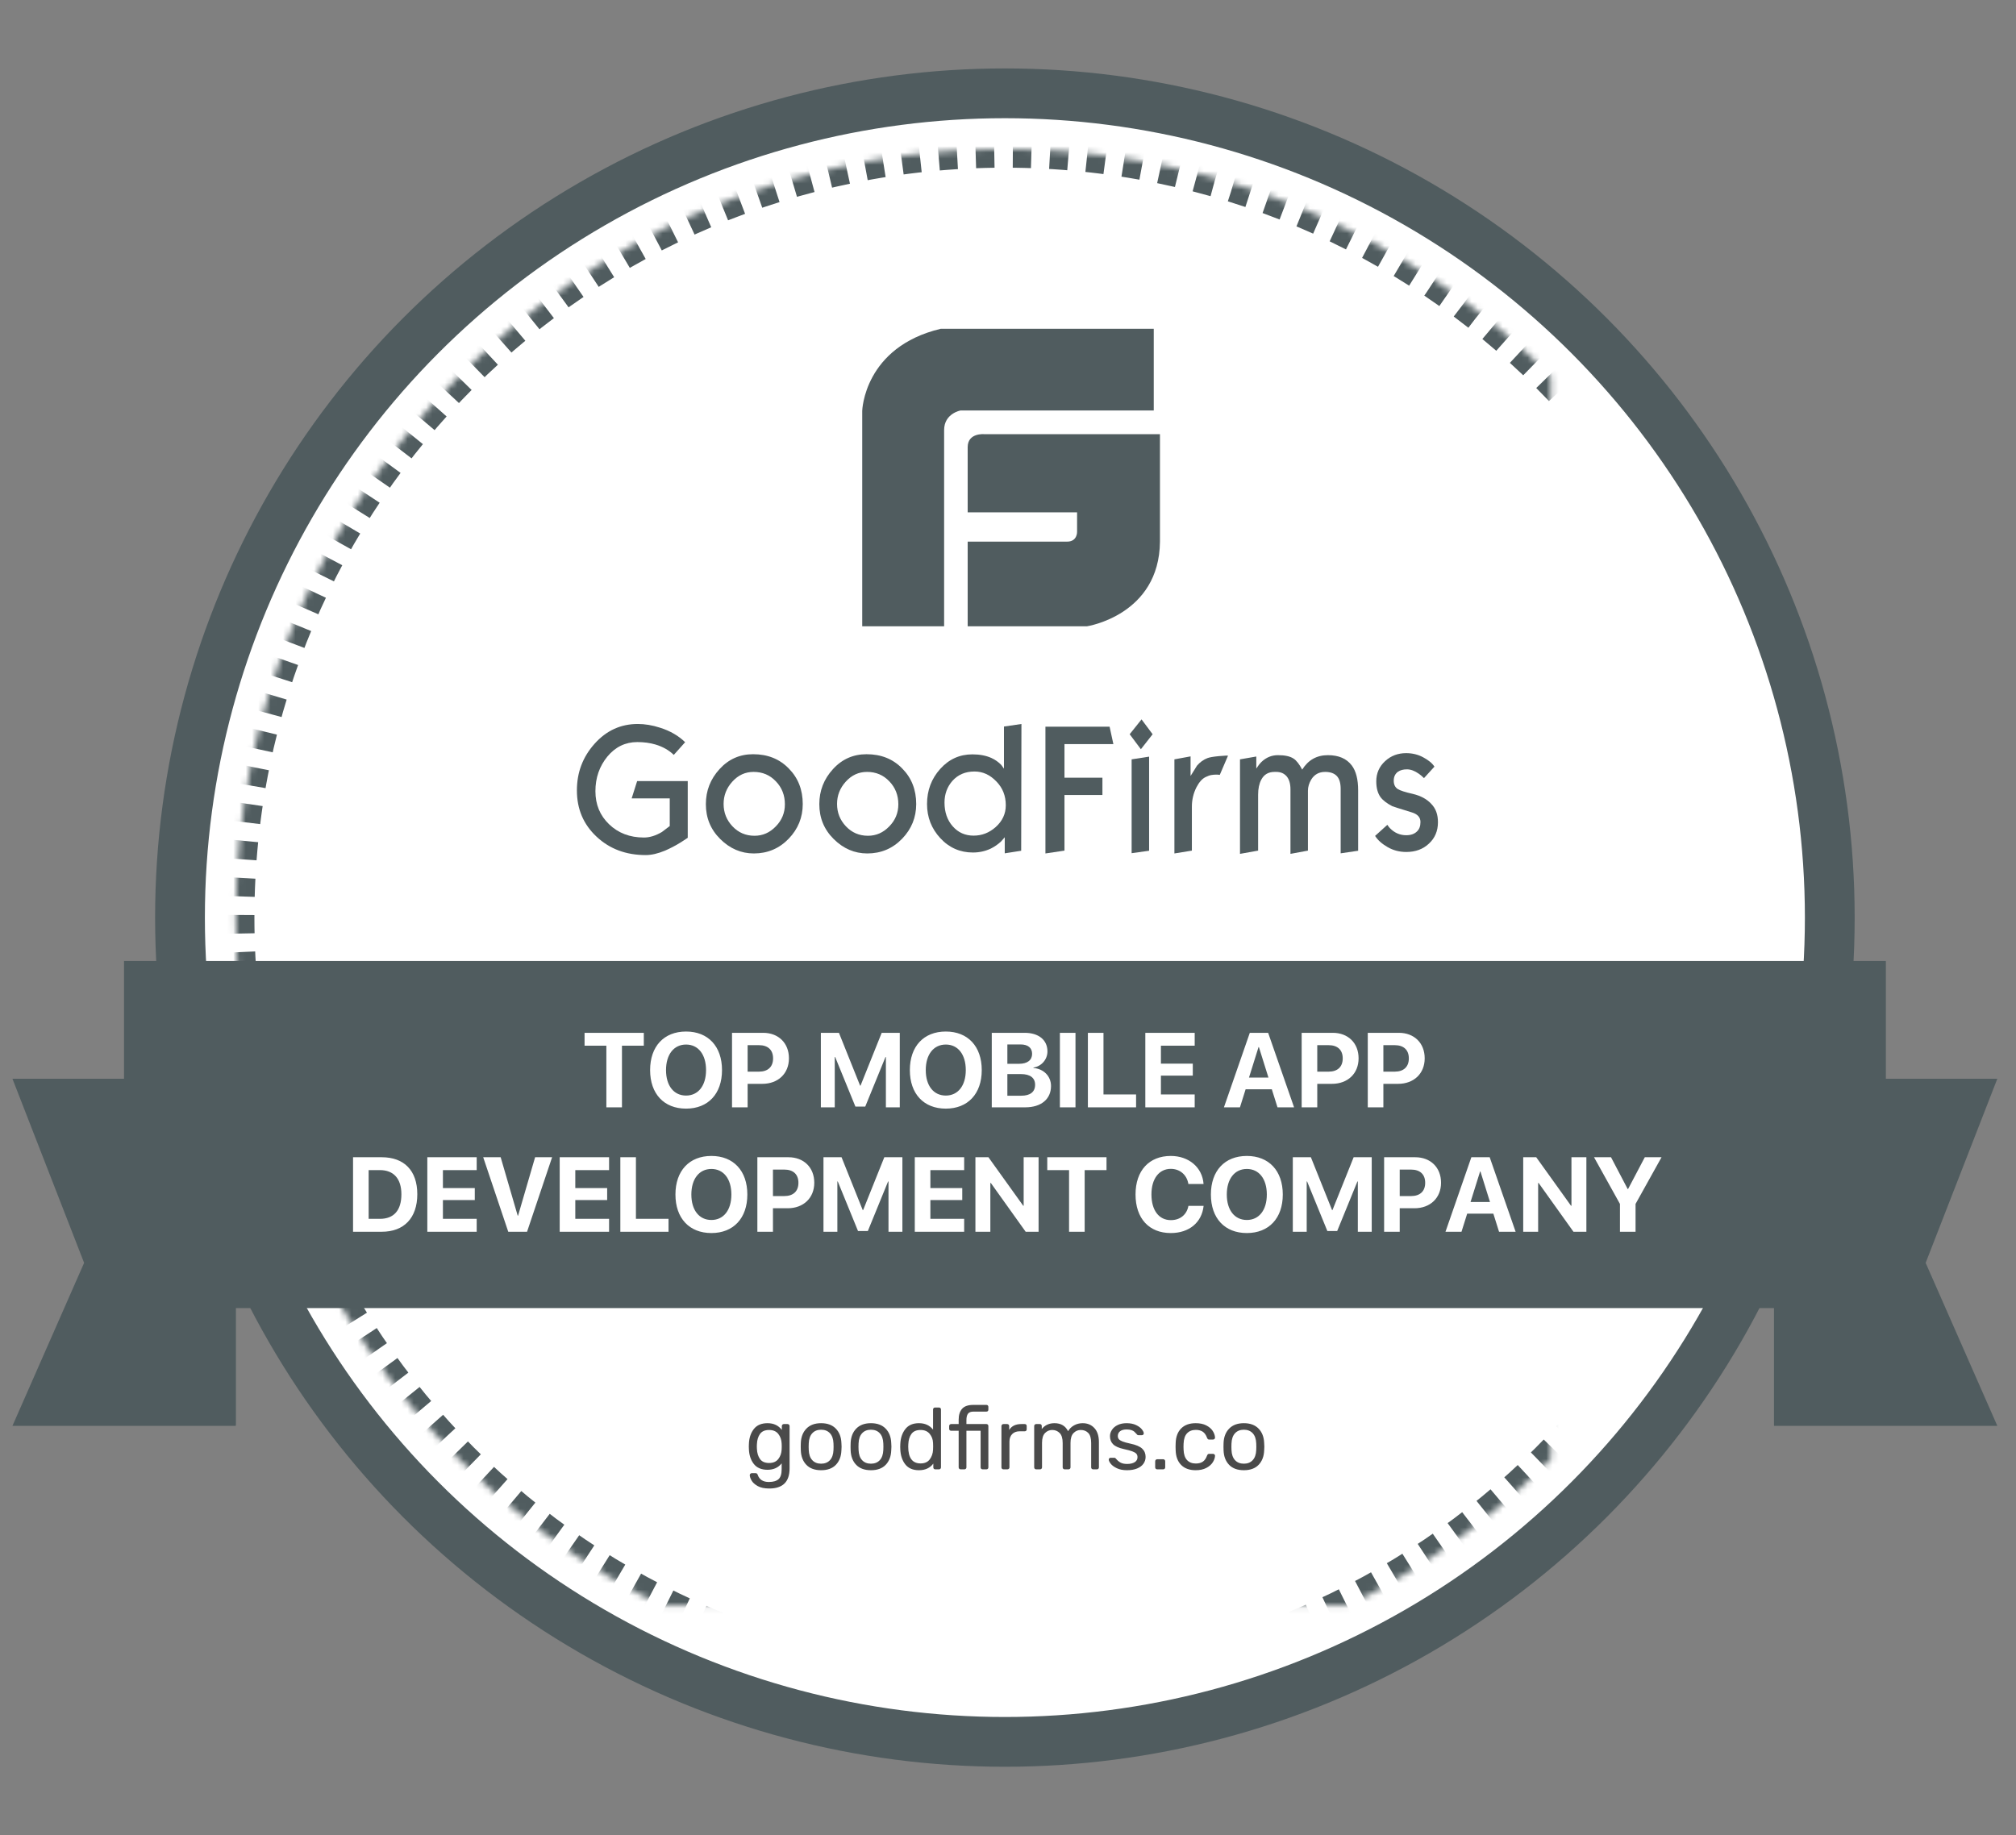 <?xml version="1.0" encoding="UTF-8"?>
<svg width="324px" height="295px" viewBox="0 0 324 295" version="1.1" xmlns="http://www.w3.org/2000/svg" xmlns:xlink="http://www.w3.org/1999/xlink">
    <rect x="0" y="0" width="324" height="295" fill="#808080" stroke="none"/>
    <!-- Generator: Sketch 50.2 (55047) - http://www.bohemiancoding.com/sketch -->
    <title>#1-LA-Normal Badge</title>
    <desc>Created with Sketch.</desc>
    <defs>
        <path d="M159.5,260.047 C227.769,260.047 283.113,204.733 283.113,136.5 C283.113,68.267 227.769,12.953 159.5,12.953 C91.231,12.953 35.888,68.267 35.888,136.5 C35.888,204.733 91.231,260.047 159.5,260.047 Z" id="path-1"></path>
        <mask id="mask-2" maskContentUnits="userSpaceOnUse" maskUnits="objectBoundingBox" x="0" y="0" width="247.225" height="247.095" fill="white">
            <use xlink:href="#path-1"></use>
        </mask>
    </defs>
    <g id="#1-LA-Normal-Badge" stroke="none" stroke-width="1" fill="none" fill-rule="evenodd">
        <g id="NormalBadge" transform="translate(2, 11)">
            <g>
                <ellipse id="Oval" stroke="#505c5f" stroke-width="8" fill="#FFFFFF" cx="159.5" cy="136.5" rx="132.572" ry="132.5"></ellipse>
                <use id="Oval" stroke="#505c5f" mask="url(#mask-2)" stroke-width="6" fill="#FFFFFF" stroke-dasharray="3" xlink:href="#path-1"></use>
                <g id="goodfirms-logo" transform="translate(90.716, 104.617)" fill="#505c5f" fill-rule="nonzero">
                    <g id="Group">
                        <path d="M17.814,19.055 C17.332,19.38 16.976,19.619 16.724,19.771 C15.823,20.335 14.964,20.769 14.167,21.117 C13.015,21.594 11.988,21.833 11.066,21.833 C7.901,21.833 5.281,20.856 3.165,18.881 C1.048,16.906 2.84217094e-14,14.432 2.84217094e-14,11.437 C2.84217094e-14,8.551 0.943,6.055 2.85,3.928 C4.757,1.801 7.063,0.76 9.787,0.76 C10.919,0.76 12.134,0.955 13.392,1.367 C15.027,1.888 16.347,2.669 17.395,3.689 L15.571,5.73 C14.796,4.97 13.79,4.406 12.616,4.058 C11.736,3.798 10.772,3.668 9.703,3.668 C7.796,3.668 6.182,4.449 4.904,5.99 C3.626,7.553 2.976,9.397 2.976,11.568 C2.976,13.716 3.709,15.474 5.177,16.885 C6.644,18.295 8.509,19.012 10.772,19.012 C11.715,19.012 12.679,18.708 13.664,18.122 C14.482,17.492 14.901,17.189 14.922,17.167 L14.922,12.718 L8.802,12.718 L9.682,9.94 L17.814,9.94 L17.814,19.055 Z" id="Shape"></path>
                        <path d="M36.298,13.629 C36.298,15.778 35.544,17.644 34.035,19.207 C32.526,20.769 30.661,21.572 28.439,21.572 C26.386,21.572 24.583,20.791 23.032,19.25 C21.481,17.709 20.727,15.843 20.727,13.651 C20.727,11.481 21.461,9.614 22.928,8.008 C24.395,6.402 26.197,5.621 28.314,5.621 C30.661,5.621 32.568,6.381 34.056,7.921 C35.544,9.419 36.298,11.329 36.298,13.629 Z M33.427,13.673 C33.427,12.219 32.945,10.982 31.981,9.983 C31.017,8.963 29.823,8.464 28.397,8.464 C27.056,8.464 25.924,8.985 24.981,10.027 C24.038,11.068 23.577,12.262 23.577,13.608 C23.577,15.018 24.059,16.212 25.002,17.21 C25.945,18.209 27.119,18.729 28.544,18.729 C29.865,18.729 30.996,18.23 31.96,17.232 C32.945,16.234 33.427,15.04 33.427,13.673 Z" id="Shape"></path>
                        <path d="M54.532,13.629 C54.532,15.778 53.777,17.644 52.268,19.207 C50.759,20.769 48.894,21.572 46.672,21.572 C44.619,21.572 42.816,20.791 41.265,19.25 C39.715,17.709 38.96,15.843 38.96,13.651 C38.96,11.481 39.694,9.614 41.161,8.008 C42.628,6.402 44.43,5.621 46.547,5.621 C48.894,5.621 50.801,6.381 52.289,7.921 C53.777,9.419 54.532,11.329 54.532,13.629 Z M51.66,13.673 C51.66,12.219 51.178,10.982 50.214,9.983 C49.25,8.963 48.056,8.464 46.631,8.464 C45.289,8.464 44.158,8.985 43.214,10.027 C42.271,11.068 41.81,12.262 41.81,13.608 C41.81,15.018 42.292,16.212 43.235,17.21 C44.179,18.209 45.352,18.729 46.777,18.729 C48.098,18.729 49.229,18.23 50.193,17.232 C51.178,16.234 51.66,15.04 51.66,13.673 Z" id="Shape"></path>
                        <path d="M71.402,21.138 L68.762,21.551 L68.762,18.968 C68.573,19.185 68.384,19.402 68.196,19.619 C67.693,20.097 67.127,20.487 66.519,20.791 C65.639,21.204 64.675,21.421 63.648,21.421 C61.594,21.421 59.834,20.661 58.409,19.12 C56.984,17.579 56.271,15.756 56.271,13.629 C56.271,11.437 56.984,9.549 58.388,7.987 C59.792,6.424 61.51,5.643 63.564,5.643 C64.738,5.643 65.765,5.838 66.624,6.229 C67.232,6.511 67.756,6.88 68.196,7.336 C68.343,7.531 68.489,7.748 68.636,7.943 L68.636,1.172 L71.444,0.76 L71.402,21.138 Z M68.929,13.825 C68.929,12.305 68.426,11.025 67.399,9.983 C66.373,8.92 65.22,8.399 63.9,8.399 C62.433,8.399 61.259,8.898 60.358,9.896 C59.519,10.851 59.079,12.023 59.079,13.391 C59.079,14.931 59.519,16.212 60.4,17.21 C61.28,18.209 62.391,18.708 63.753,18.708 C65.094,18.708 66.268,18.252 67.316,17.319 C68.384,16.364 68.929,15.192 68.929,13.825 Z" id="Shape"></path>
                        <polygon id="Shape" points="86.219 3.993 78.36 3.993 78.36 9.397 84.459 9.397 84.459 12.175 78.36 12.175 78.36 21.117 75.3 21.572 75.3 1.194 85.612 1.194"></polygon>
                        <path d="M92.528,2.409 L90.641,4.818 L88.839,2.409 L90.746,0.022 L92.528,2.409 Z M91.962,21.138 L89.153,21.529 L89.153,6.446 L91.962,6.012 L91.962,21.138 Z" id="Shape"></path>
                        <path d="M104.641,5.86 L103.321,8.942 C103.174,8.92 102.985,8.898 102.797,8.898 C102.524,8.898 102.252,8.92 101.979,8.963 C101.707,9.007 101.414,9.115 101.099,9.267 C100.512,9.527 100.009,10.092 99.569,10.938 C99.087,11.893 98.836,12.935 98.836,14.042 L98.836,21.117 L96.028,21.572 L96.028,6.446 L98.626,5.968 L98.626,9.115 C98.962,8.573 99.318,8.03 99.653,7.466 C100.135,6.901 100.701,6.489 101.33,6.25 C101.665,6.12 102.273,6.012 103.195,5.925 C104.075,5.86 104.578,5.816 104.641,5.86 Z" id="Shape"></path>
                        <path d="M125.557,21.138 L122.748,21.551 L122.748,11.199 C122.748,10.244 122.539,9.549 122.12,9.115 C121.701,8.681 121.072,8.464 120.254,8.464 C119.269,8.464 118.515,8.876 118.012,9.701 C117.677,10.265 117.488,10.873 117.488,11.481 L117.488,21.117 L114.68,21.638 L114.68,11.264 C114.68,10.352 114.47,9.658 114.072,9.18 C113.653,8.703 113.108,8.464 112.395,8.464 C112.27,8.464 112.186,8.464 112.123,8.464 C111.138,8.464 110.425,8.876 109.985,9.723 C109.65,10.352 109.482,11.155 109.482,12.132 L109.482,21.117 L106.569,21.638 L106.569,6.446 L109.189,5.99 L109.189,7.921 C109.482,7.466 109.776,7.097 110.048,6.836 C110.803,6.12 111.683,5.773 112.668,5.773 C113.779,5.773 114.596,5.947 115.162,6.315 C115.644,6.619 116.105,7.227 116.566,8.095 C117.53,6.554 118.892,5.773 120.695,5.773 C122.413,5.773 123.691,6.315 124.53,7.422 C125.221,8.334 125.557,9.679 125.557,11.437 L125.557,21.138 Z" id="Shape"></path>
                        <path d="M138.383,16.559 C138.383,17.948 137.901,19.098 136.937,19.988 C135.973,20.9 134.757,21.334 133.29,21.334 C132.179,21.334 131.194,21.073 130.293,20.552 C129.392,20.032 128.721,19.446 128.281,18.751 L130.251,16.971 C130.398,17.189 130.524,17.362 130.649,17.492 C131.383,18.252 132.263,18.643 133.29,18.643 C134.003,18.643 134.568,18.447 134.967,18.078 C135.386,17.709 135.574,17.189 135.574,16.516 C135.574,15.756 135.092,15.235 134.128,14.953 C132.221,14.367 131.194,14.042 131.048,13.977 C130.167,13.521 129.539,13.043 129.14,12.501 C128.7,11.871 128.47,11.047 128.47,9.983 C128.47,8.681 128.952,7.596 129.895,6.728 C130.838,5.86 131.97,5.447 133.269,5.447 C134.254,5.447 135.176,5.664 136.015,6.12 C136.853,6.576 137.461,7.053 137.817,7.618 L136.14,9.462 C135.826,9.159 135.553,8.92 135.323,8.768 C134.652,8.29 134.003,8.052 133.395,8.052 C132.808,8.052 132.326,8.182 131.949,8.442 C131.509,8.768 131.278,9.245 131.278,9.875 C131.278,10.482 131.488,10.938 131.928,11.22 C132.305,11.459 133.101,11.719 134.359,12.002 C135.616,12.305 136.58,12.826 137.272,13.564 C138.047,14.345 138.383,15.322 138.383,16.559 Z" id="Shape"></path>
                    </g>
                </g>
                <path d="M183.425,41.847 L149.206,41.847 C136.836,44.789 136.572,55.037 136.572,55.037 L136.572,89.672 L149.734,89.672 L149.734,58.139 C149.734,55.459 152.365,54.985 152.365,54.985 L183.425,54.985 L183.425,41.847 Z M156.184,58.793 C156.184,58.793 153.519,58.53 153.519,60.887 L153.519,71.353 L171.102,71.353 L171.102,74.494 C171.102,74.494 171.155,76.064 169.504,76.064 L153.519,76.064 L153.519,89.672 L172.7,89.672 C172.7,89.672 184.317,87.893 184.422,76.064 L184.422,58.793 L156.184,58.793 Z" id="Fill-1" fill="#505c5f"></path>
                <polygon id="Rectangle-Copy" fill="#505c5f" points="0 162.405 35.888 162.405 35.888 218.201 0 218.201 11.519 192.001"></polygon>
                <polygon id="Rectangle-Copy-3" fill="#505c5f" transform="translate(301.056, 190.303) scale(-1, 1) translate(-301.056, -190.303) " points="283.113 162.405 319 162.405 319 218.201 283.113 218.201 294.632 192.001"></polygon>
                <polygon id="Rectangle-Copy-2" fill="#505c5f" points="17.944 143.474 35.888 162.313 35.888 218.109 17.944 199.27"></polygon>
                <polygon id="Rectangle-Copy-4" fill="#505c5f" transform="translate(292.084, 180.792) scale(-1, 1) translate(-292.084, -180.792) " points="283.113 143.474 301.056 162.313 301.056 218.109 283.113 199.27"></polygon>
                <rect id="Rectangle" fill="#505c5f" x="17.944" y="143.474" width="283.113" height="55.796"></rect>
                <path d="M119.773,227.88 C119.307,227.618 118.978,227.32 118.786,226.984 C118.595,226.648 118.499,226.358 118.499,226.116 C118.499,226.032 118.532,225.959 118.597,225.899 C118.663,225.838 118.737,225.808 118.821,225.808 L119.437,225.808 C119.521,225.808 119.591,225.829 119.647,225.871 C119.703,225.913 119.75,225.99 119.787,226.102 C120.049,226.848 120.641,227.222 121.565,227.222 C122.265,227.222 122.783,227.072 123.119,226.774 C123.455,226.475 123.623,225.948 123.623,225.192 L123.623,224.226 C123.082,224.916 122.326,225.262 121.355,225.262 C120.366,225.262 119.626,224.944 119.136,224.31 C118.646,223.675 118.387,222.872 118.359,221.902 L118.345,221.51 L118.359,221.132 C118.387,220.17 118.646,219.37 119.136,218.731 C119.626,218.091 120.366,217.772 121.355,217.772 C122.335,217.772 123.101,218.131 123.651,218.85 L123.651,218.248 C123.651,218.154 123.682,218.075 123.742,218.01 C123.803,217.944 123.88,217.912 123.973,217.912 L124.575,217.912 C124.669,217.912 124.746,217.944 124.806,218.01 C124.867,218.075 124.897,218.154 124.897,218.248 L124.897,225.038 C124.897,227.194 123.81,228.272 121.635,228.272 C120.861,228.272 120.24,228.141 119.773,227.88 Z M123.084,223.533 C123.416,223.108 123.595,222.597 123.623,222 C123.633,221.916 123.637,221.752 123.637,221.51 C123.637,221.276 123.633,221.118 123.623,221.034 C123.595,220.436 123.416,219.925 123.084,219.501 C122.753,219.076 122.261,218.864 121.607,218.864 C120.935,218.864 120.448,219.076 120.144,219.501 C119.841,219.925 119.675,220.474 119.647,221.146 L119.633,221.51 L119.647,221.888 C119.675,222.56 119.841,223.108 120.144,223.533 C120.448,223.957 120.935,224.17 121.607,224.17 C122.261,224.17 122.753,223.957 123.084,223.533 Z M127.592,224.464 C127.037,223.885 126.741,223.115 126.703,222.154 L126.689,221.552 L126.703,220.95 C126.741,219.988 127.042,219.218 127.606,218.64 C128.171,218.061 128.957,217.772 129.965,217.772 C130.973,217.772 131.76,218.061 132.324,218.64 C132.889,219.218 133.19,219.988 133.227,220.95 C133.246,221.155 133.255,221.356 133.255,221.552 C133.255,221.748 133.246,221.948 133.227,222.154 C133.19,223.115 132.894,223.885 132.338,224.464 C131.783,225.042 130.992,225.332 129.965,225.332 C128.939,225.332 128.148,225.042 127.592,224.464 Z M131.386,223.715 C131.736,223.337 131.925,222.793 131.953,222.084 C131.963,221.99 131.967,221.813 131.967,221.552 C131.967,221.29 131.963,221.113 131.953,221.02 C131.925,220.31 131.736,219.767 131.386,219.389 C131.036,219.011 130.563,218.822 129.965,218.822 C129.368,218.822 128.894,219.011 128.544,219.389 C128.194,219.767 128.005,220.31 127.977,221.02 L127.963,221.552 L127.977,222.084 C128.005,222.793 128.194,223.337 128.544,223.715 C128.894,224.093 129.368,224.282 129.965,224.282 C130.563,224.282 131.036,224.093 131.386,223.715 Z M135.6,224.464 C135.045,223.885 134.749,223.115 134.711,222.154 L134.697,221.552 L134.711,220.95 C134.749,219.988 135.05,219.218 135.614,218.64 C136.179,218.061 136.965,217.772 137.973,217.772 C138.981,217.772 139.768,218.061 140.332,218.64 C140.897,219.218 141.198,219.988 141.235,220.95 C141.254,221.155 141.263,221.356 141.263,221.552 C141.263,221.748 141.254,221.948 141.235,222.154 C141.198,223.115 140.902,223.885 140.346,224.464 C139.791,225.042 139,225.332 137.973,225.332 C136.947,225.332 136.156,225.042 135.6,224.464 Z M139.394,223.715 C139.744,223.337 139.933,222.793 139.961,222.084 C139.971,221.99 139.975,221.813 139.975,221.552 C139.975,221.29 139.971,221.113 139.961,221.02 C139.933,220.31 139.744,219.767 139.394,219.389 C139.044,219.011 138.571,218.822 137.973,218.822 C137.376,218.822 136.902,219.011 136.552,219.389 C136.202,219.767 136.013,220.31 135.985,221.02 L135.971,221.552 L135.985,222.084 C136.013,222.793 136.202,223.337 136.552,223.715 C136.902,224.093 137.376,224.282 137.973,224.282 C138.571,224.282 139.044,224.093 139.394,223.715 Z M143.482,224.38 C142.992,223.745 142.729,222.942 142.691,221.972 L142.677,221.552 L142.691,221.132 C142.729,220.17 142.995,219.37 143.489,218.731 C143.984,218.091 144.717,217.772 145.687,217.772 C146.658,217.772 147.414,218.117 147.955,218.808 L147.955,215.574 C147.955,215.48 147.986,215.403 148.046,215.343 C148.107,215.282 148.184,215.252 148.277,215.252 L148.907,215.252 C149.001,215.252 149.078,215.282 149.138,215.343 C149.199,215.403 149.229,215.48 149.229,215.574 L149.229,224.87 C149.229,224.963 149.199,225.04 149.138,225.101 C149.078,225.161 149.001,225.192 148.907,225.192 L148.305,225.192 C148.212,225.192 148.137,225.161 148.081,225.101 C148.025,225.04 147.997,224.963 147.997,224.87 L147.997,224.268 C147.465,224.977 146.695,225.332 145.687,225.332 C144.707,225.332 143.972,225.014 143.482,224.38 Z M147.423,223.589 C147.75,223.155 147.927,222.639 147.955,222.042 C147.965,221.939 147.969,221.762 147.969,221.51 C147.969,221.248 147.965,221.066 147.955,220.964 C147.937,220.394 147.757,219.902 147.416,219.487 C147.076,219.071 146.588,218.864 145.953,218.864 C145.281,218.864 144.791,219.074 144.483,219.494 C144.175,219.914 144.007,220.464 143.979,221.146 L143.965,221.552 C143.965,223.344 144.628,224.24 145.953,224.24 C146.607,224.24 147.097,224.023 147.423,223.589 Z M152.162,225.101 C152.102,225.04 152.071,224.963 152.071,224.87 L152.071,218.99 L150.867,218.99 C150.774,218.99 150.697,218.962 150.636,218.906 C150.576,218.85 150.545,218.775 150.545,218.682 L150.545,218.234 C150.545,218.14 150.576,218.063 150.636,218.003 C150.697,217.942 150.774,217.912 150.867,217.912 L152.071,217.912 L152.071,217.212 C152.071,216.456 152.256,215.87 152.624,215.455 C152.993,215.039 153.597,214.832 154.437,214.832 L156.537,214.832 C156.631,214.832 156.705,214.862 156.761,214.923 C156.817,214.983 156.845,215.06 156.845,215.154 L156.845,215.602 C156.845,215.695 156.817,215.77 156.761,215.826 C156.705,215.882 156.631,215.91 156.537,215.91 L154.465,215.91 C154.036,215.91 153.737,216.022 153.569,216.246 C153.401,216.47 153.317,216.815 153.317,217.282 L153.317,217.912 L156.537,217.912 C156.631,217.912 156.705,217.942 156.761,218.003 C156.817,218.063 156.845,218.14 156.845,218.234 L156.845,224.87 C156.845,224.963 156.817,225.04 156.761,225.101 C156.705,225.161 156.631,225.192 156.537,225.192 L155.921,225.192 C155.828,225.192 155.751,225.161 155.69,225.101 C155.63,225.04 155.599,224.963 155.599,224.87 L155.599,218.99 L153.317,218.99 L153.317,224.87 C153.317,224.963 153.287,225.04 153.226,225.101 C153.166,225.161 153.089,225.192 152.995,225.192 L152.393,225.192 C152.3,225.192 152.223,225.161 152.162,225.101 Z M159.036,225.101 C158.976,225.04 158.945,224.963 158.945,224.87 L158.945,218.248 C158.945,218.154 158.976,218.075 159.036,218.01 C159.097,217.944 159.174,217.912 159.267,217.912 L159.855,217.912 C159.958,217.912 160.04,217.942 160.1,218.003 C160.161,218.063 160.191,218.145 160.191,218.248 L160.191,218.864 C160.574,218.229 161.223,217.912 162.137,217.912 L162.683,217.912 C162.786,217.912 162.865,217.94 162.921,217.996 C162.977,218.052 163.005,218.131 163.005,218.234 L163.005,218.752 C163.005,218.845 162.977,218.922 162.921,218.983 C162.865,219.043 162.786,219.074 162.683,219.074 L161.885,219.074 C161.372,219.074 160.968,219.223 160.674,219.522 C160.38,219.82 160.233,220.226 160.233,220.74 L160.233,224.87 C160.233,224.963 160.201,225.04 160.135,225.101 C160.07,225.161 159.991,225.192 159.897,225.192 L159.267,225.192 C159.174,225.192 159.097,225.161 159.036,225.101 Z M164.3,225.101 C164.24,225.04 164.209,224.963 164.209,224.87 L164.209,218.234 C164.209,218.14 164.24,218.063 164.3,218.003 C164.361,217.942 164.438,217.912 164.531,217.912 L165.119,217.912 C165.213,217.912 165.287,217.942 165.343,218.003 C165.399,218.063 165.427,218.14 165.427,218.234 L165.427,218.71 C165.931,218.084 166.613,217.772 167.471,217.772 C168.498,217.772 169.226,218.201 169.655,219.06 C169.879,218.668 170.199,218.355 170.614,218.122 C171.03,217.888 171.494,217.772 172.007,217.772 C172.773,217.772 173.398,218.033 173.883,218.556 C174.369,219.078 174.611,219.834 174.611,220.824 L174.611,224.87 C174.611,224.963 174.581,225.04 174.52,225.101 C174.46,225.161 174.383,225.192 174.289,225.192 L173.687,225.192 C173.594,225.192 173.517,225.161 173.456,225.101 C173.396,225.04 173.365,224.963 173.365,224.87 L173.365,220.95 C173.365,220.203 173.211,219.669 172.903,219.347 C172.595,219.025 172.189,218.864 171.685,218.864 C171.237,218.864 170.852,219.029 170.53,219.361 C170.208,219.692 170.047,220.222 170.047,220.95 L170.047,224.87 C170.047,224.963 170.017,225.04 169.956,225.101 C169.896,225.161 169.819,225.192 169.725,225.192 L169.109,225.192 C169.016,225.192 168.939,225.161 168.878,225.101 C168.818,225.04 168.787,224.963 168.787,224.87 L168.787,220.95 C168.787,220.212 168.626,219.68 168.304,219.354 C167.982,219.027 167.583,218.864 167.107,218.864 C166.659,218.864 166.274,219.027 165.952,219.354 C165.63,219.68 165.469,220.208 165.469,220.936 L165.469,224.87 C165.469,224.963 165.439,225.04 165.378,225.101 C165.318,225.161 165.241,225.192 165.147,225.192 L164.531,225.192 C164.438,225.192 164.361,225.161 164.3,225.101 Z M177.502,225.017 C177.059,224.807 176.73,224.566 176.515,224.296 C176.301,224.025 176.193,223.801 176.193,223.624 C176.193,223.53 176.226,223.458 176.291,223.407 C176.357,223.355 176.427,223.33 176.501,223.33 L177.089,223.33 C177.145,223.33 177.19,223.339 177.222,223.358 C177.255,223.376 177.299,223.418 177.355,223.484 C177.57,223.745 177.81,223.95 178.076,224.1 C178.342,224.249 178.699,224.324 179.147,224.324 C179.651,224.324 180.055,224.23 180.358,224.044 C180.662,223.857 180.813,223.586 180.813,223.232 C180.813,222.998 180.748,222.812 180.617,222.672 C180.487,222.532 180.27,222.406 179.966,222.294 C179.663,222.182 179.213,222.06 178.615,221.93 C177.803,221.752 177.229,221.496 176.893,221.16 C176.557,220.824 176.389,220.39 176.389,219.858 C176.389,219.512 176.492,219.179 176.697,218.857 C176.903,218.535 177.208,218.273 177.614,218.073 C178.02,217.872 178.503,217.772 179.063,217.772 C179.651,217.772 180.153,217.87 180.568,218.066 C180.984,218.262 181.296,218.49 181.506,218.752 C181.716,219.013 181.821,219.232 181.821,219.41 C181.821,219.494 181.791,219.564 181.73,219.62 C181.67,219.676 181.597,219.704 181.513,219.704 L180.981,219.704 C180.851,219.704 180.757,219.652 180.701,219.55 C180.543,219.372 180.41,219.235 180.302,219.137 C180.195,219.039 180.039,218.955 179.833,218.885 C179.628,218.815 179.371,218.78 179.063,218.78 C178.606,218.78 178.256,218.875 178.013,219.067 C177.771,219.258 177.649,219.512 177.649,219.83 C177.649,220.026 177.701,220.191 177.803,220.327 C177.906,220.462 178.102,220.588 178.391,220.705 C178.681,220.821 179.11,220.94 179.679,221.062 C180.566,221.248 181.194,221.514 181.562,221.86 C181.931,222.205 182.115,222.648 182.115,223.19 C182.115,223.591 182.001,223.955 181.772,224.282 C181.544,224.608 181.203,224.865 180.75,225.052 C180.298,225.238 179.759,225.332 179.133,225.332 C178.489,225.332 177.946,225.227 177.502,225.017 Z M183.746,225.101 C183.686,225.04 183.655,224.963 183.655,224.87 L183.655,223.904 C183.655,223.81 183.686,223.731 183.746,223.666 C183.807,223.6 183.884,223.568 183.977,223.568 L184.943,223.568 C185.037,223.568 185.114,223.6 185.174,223.666 C185.235,223.731 185.265,223.81 185.265,223.904 L185.265,224.87 C185.265,224.963 185.235,225.04 185.174,225.101 C185.114,225.161 185.037,225.192 184.943,225.192 L183.977,225.192 C183.884,225.192 183.807,225.161 183.746,225.101 Z M187.827,224.485 C187.267,223.92 186.973,223.129 186.945,222.112 L186.931,221.552 L186.945,220.992 C186.973,219.974 187.267,219.183 187.827,218.619 C188.387,218.054 189.167,217.772 190.165,217.772 C190.837,217.772 191.404,217.891 191.866,218.129 C192.328,218.367 192.674,218.663 192.902,219.018 C193.131,219.372 193.255,219.727 193.273,220.082 C193.283,220.166 193.252,220.24 193.182,220.306 C193.112,220.371 193.035,220.404 192.951,220.404 L192.335,220.404 C192.242,220.404 192.172,220.383 192.125,220.341 C192.079,220.299 192.032,220.222 191.985,220.11 C191.817,219.652 191.586,219.328 191.292,219.137 C190.998,218.945 190.627,218.85 190.179,218.85 C189.591,218.85 189.125,219.032 188.779,219.396 C188.434,219.76 188.247,220.315 188.219,221.062 L188.205,221.552 L188.219,222.042 C188.247,222.788 188.434,223.344 188.779,223.708 C189.125,224.072 189.591,224.254 190.179,224.254 C190.637,224.254 191.01,224.158 191.299,223.967 C191.589,223.775 191.817,223.451 191.985,222.994 C192.032,222.882 192.079,222.805 192.125,222.763 C192.172,222.721 192.242,222.7 192.335,222.7 L192.951,222.7 C193.035,222.7 193.112,222.732 193.182,222.798 C193.252,222.863 193.283,222.938 193.273,223.022 C193.255,223.367 193.131,223.717 192.902,224.072 C192.674,224.426 192.328,224.725 191.866,224.968 C191.404,225.21 190.837,225.332 190.165,225.332 C189.167,225.332 188.387,225.049 187.827,224.485 Z M195.534,224.464 C194.979,223.885 194.683,223.115 194.645,222.154 L194.631,221.552 L194.645,220.95 C194.683,219.988 194.984,219.218 195.548,218.64 C196.113,218.061 196.899,217.772 197.907,217.772 C198.915,217.772 199.702,218.061 200.266,218.64 C200.831,219.218 201.132,219.988 201.169,220.95 C201.188,221.155 201.197,221.356 201.197,221.552 C201.197,221.748 201.188,221.948 201.169,222.154 C201.132,223.115 200.836,223.885 200.28,224.464 C199.725,225.042 198.934,225.332 197.907,225.332 C196.881,225.332 196.09,225.042 195.534,224.464 Z M199.328,223.715 C199.678,223.337 199.867,222.793 199.895,222.084 C199.905,221.99 199.909,221.813 199.909,221.552 C199.909,221.29 199.905,221.113 199.895,221.02 C199.867,220.31 199.678,219.767 199.328,219.389 C198.978,219.011 198.505,218.822 197.907,218.822 C197.31,218.822 196.836,219.011 196.486,219.389 C196.136,219.767 195.947,220.31 195.919,221.02 L195.905,221.552 L195.919,222.084 C195.947,222.793 196.136,223.337 196.486,223.715 C196.836,224.093 197.31,224.282 197.907,224.282 C198.505,224.282 198.978,224.093 199.328,223.715 Z" id="goodfirms.co" fill="#4A4A4A"></path>
            </g>
        </g>
        <path d="M99.958,178 L97.451,178 L97.451,168.089 L93.948,168.089 L93.948,166.022 L103.469,166.022 L103.469,168.089 L99.958,168.089 L99.958,178 Z M110.259,165.814 C113.804,165.814 116.037,168.197 116.037,172.015 C116.037,175.825 113.804,178.208 110.259,178.208 C106.707,178.208 104.482,175.825 104.482,172.015 C104.482,168.197 106.707,165.814 110.259,165.814 Z M110.259,167.906 C108.3,167.906 107.039,169.5 107.039,172.015 C107.039,174.522 108.292,176.107 110.259,176.107 C112.218,176.107 113.472,174.522 113.472,172.015 C113.472,169.5 112.218,167.906 110.259,167.906 Z M117.647,166.022 L122.644,166.022 C125.101,166.022 126.794,167.657 126.794,170.123 C126.794,172.58 125.043,174.223 122.52,174.223 L120.154,174.223 L120.154,178 L117.647,178 L117.647,166.022 Z M120.154,168.006 L120.154,172.264 L121.972,172.264 C123.408,172.264 124.246,171.5 124.246,170.131 C124.246,168.77 123.416,168.006 121.98,168.006 L120.154,168.006 Z M144.608,166.022 L144.608,178 L142.375,178 L142.375,169.915 L142.309,169.915 L139.055,177.884 L137.478,177.884 L134.224,169.915 L134.157,169.915 L134.157,178 L131.924,178 L131.924,166.022 L134.83,166.022 L138.233,174.514 L138.299,174.514 L141.703,166.022 L144.608,166.022 Z M152.004,165.814 C155.548,165.814 157.781,168.197 157.781,172.015 C157.781,175.825 155.548,178.208 152.004,178.208 C148.451,178.208 146.227,175.825 146.227,172.015 C146.227,168.197 148.451,165.814 152.004,165.814 Z M152.004,167.906 C150.045,167.906 148.783,169.5 148.783,172.015 C148.783,174.522 150.037,176.107 152.004,176.107 C153.963,176.107 155.216,174.522 155.216,172.015 C155.216,169.5 153.963,167.906 152.004,167.906 Z M164.771,178 L159.392,178 L159.392,166.022 L164.679,166.022 C166.929,166.022 168.34,167.176 168.34,169.01 C168.34,170.322 167.36,171.417 166.09,171.608 L166.09,171.675 C167.717,171.799 168.913,172.986 168.913,174.572 C168.913,176.68 167.327,178 164.771,178 Z M161.898,167.89 L161.898,171.002 L163.774,171.002 C165.111,171.002 165.875,170.413 165.875,169.4 C165.875,168.438 165.202,167.89 164.032,167.89 L161.898,167.89 Z M161.898,176.132 L164.131,176.132 C165.576,176.132 166.356,175.518 166.356,174.373 C166.356,173.252 165.551,172.654 164.073,172.654 L161.898,172.654 L161.898,176.132 Z M172.847,178 L170.34,178 L170.34,166.022 L172.847,166.022 L172.847,178 Z M182.584,175.925 L182.584,178 L174.839,178 L174.839,166.022 L177.346,166.022 L177.346,175.925 L182.584,175.925 Z M192.005,175.925 L192.005,178 L184.07,178 L184.07,166.022 L192.005,166.022 L192.005,168.089 L186.577,168.089 L186.577,170.978 L191.698,170.978 L191.698,172.903 L186.577,172.903 L186.577,175.925 L192.005,175.925 Z M205.312,178 L204.398,175.095 L200.19,175.095 L199.277,178 L196.704,178 L200.862,166.022 L203.809,166.022 L207.976,178 L205.312,178 Z M202.265,168.313 L200.729,173.219 L203.859,173.219 L202.323,168.313 L202.265,168.313 Z M209.196,166.022 L214.193,166.022 C216.65,166.022 218.344,167.657 218.344,170.123 C218.344,172.58 216.592,174.223 214.069,174.223 L211.703,174.223 L211.703,178 L209.196,178 L209.196,166.022 Z M211.703,168.006 L211.703,172.264 L213.521,172.264 C214.957,172.264 215.795,171.5 215.795,170.131 C215.795,168.77 214.965,168.006 213.529,168.006 L211.703,168.006 Z M219.821,166.022 L224.818,166.022 C227.275,166.022 228.969,167.657 228.969,170.123 C228.969,172.58 227.217,174.223 224.694,174.223 L222.328,174.223 L222.328,178 L219.821,178 L219.821,166.022 Z M222.328,168.006 L222.328,172.264 L224.146,172.264 C225.582,172.264 226.42,171.5 226.42,170.131 C226.42,168.77 225.59,168.006 224.154,168.006 L222.328,168.006 Z M56.74,186.022 L61.355,186.022 C64.949,186.022 67.066,188.164 67.066,191.965 C67.066,195.767 64.949,198 61.355,198 L56.74,198 L56.74,186.022 Z M59.247,188.089 L59.247,195.925 L61.056,195.925 C63.298,195.925 64.51,194.563 64.51,191.974 C64.51,189.467 63.264,188.089 61.056,188.089 L59.247,188.089 Z M76.612,195.925 L76.612,198 L68.677,198 L68.677,186.022 L76.612,186.022 L76.612,188.089 L71.183,188.089 L71.183,190.978 L76.305,190.978 L76.305,192.903 L71.183,192.903 L71.183,195.925 L76.612,195.925 Z M84.705,198 L81.684,198 L77.658,186.022 L80.464,186.022 L83.203,195.418 L83.261,195.418 L86,186.022 L88.731,186.022 L84.705,198 Z M97.887,195.925 L97.887,198 L89.951,198 L89.951,186.022 L97.887,186.022 L97.887,188.089 L92.458,188.089 L92.458,190.978 L97.58,190.978 L97.58,192.903 L92.458,192.903 L92.458,195.925 L97.887,195.925 Z M107.441,195.925 L107.441,198 L99.697,198 L99.697,186.022 L102.203,186.022 L102.203,195.925 L107.441,195.925 Z M114.331,185.814 C117.875,185.814 120.108,188.197 120.108,192.015 C120.108,195.825 117.875,198.208 114.331,198.208 C110.778,198.208 108.553,195.825 108.553,192.015 C108.553,188.197 110.778,185.814 114.331,185.814 Z M114.331,187.906 C112.372,187.906 111.11,189.5 111.11,192.015 C111.11,194.522 112.364,196.107 114.331,196.107 C116.29,196.107 117.543,194.522 117.543,192.015 C117.543,189.5 116.29,187.906 114.331,187.906 Z M121.719,186.022 L126.716,186.022 C129.173,186.022 130.866,187.657 130.866,190.123 C130.866,192.58 129.115,194.223 126.591,194.223 L124.225,194.223 L124.225,198 L121.719,198 L121.719,186.022 Z M124.225,188.006 L124.225,192.264 L126.043,192.264 C127.479,192.264 128.318,191.5 128.318,190.131 C128.318,188.77 127.488,188.006 126.052,188.006 L124.225,188.006 Z M145.027,186.022 L145.027,198 L142.794,198 L142.794,189.915 L142.728,189.915 L139.474,197.884 L137.897,197.884 L134.643,189.915 L134.576,189.915 L134.576,198 L132.344,198 L132.344,186.022 L135.249,186.022 L138.652,194.514 L138.719,194.514 L142.122,186.022 L145.027,186.022 Z M154.955,195.925 L154.955,198 L147.019,198 L147.019,186.022 L154.955,186.022 L154.955,188.089 L149.526,188.089 L149.526,190.978 L154.648,190.978 L154.648,192.903 L149.526,192.903 L149.526,195.925 L154.955,195.925 Z M159.163,198 L156.764,198 L156.764,186.022 L158.856,186.022 L164.451,193.825 L164.517,193.825 L164.517,186.022 L166.916,186.022 L166.916,198 L164.841,198 L159.238,190.156 L159.163,190.156 L159.163,198 Z M174.321,198 L171.814,198 L171.814,188.089 L168.311,188.089 L168.311,186.022 L177.832,186.022 L177.832,188.089 L174.321,188.089 L174.321,198 Z M188.166,198.208 C184.68,198.208 182.497,195.875 182.497,192.007 C182.497,188.147 184.697,185.814 188.166,185.814 C191.047,185.814 193.238,187.641 193.429,190.322 L190.989,190.322 C190.756,188.853 189.627,187.89 188.166,187.89 C186.274,187.89 185.053,189.475 185.053,191.999 C185.053,194.555 186.257,196.132 188.175,196.132 C189.66,196.132 190.731,195.261 190.997,193.841 L193.437,193.841 C193.155,196.514 191.105,198.208 188.166,198.208 Z M200.385,185.814 C203.929,185.814 206.162,188.197 206.162,192.015 C206.162,195.825 203.929,198.208 200.385,198.208 C196.832,198.208 194.608,195.825 194.608,192.015 C194.608,188.197 196.832,185.814 200.385,185.814 Z M200.385,187.906 C198.426,187.906 197.164,189.5 197.164,192.015 C197.164,194.522 198.418,196.107 200.385,196.107 C202.344,196.107 203.597,194.522 203.597,192.015 C203.597,189.5 202.344,187.906 200.385,187.906 Z M220.456,186.022 L220.456,198 L218.223,198 L218.223,189.915 L218.157,189.915 L214.903,197.884 L213.326,197.884 L210.072,189.915 L210.006,189.915 L210.006,198 L207.773,198 L207.773,186.022 L210.678,186.022 L214.081,194.514 L214.148,194.514 L217.551,186.022 L220.456,186.022 Z M222.448,186.022 L227.446,186.022 C229.903,186.022 231.596,187.657 231.596,190.123 C231.596,192.58 229.844,194.223 227.321,194.223 L224.955,194.223 L224.955,198 L222.448,198 L222.448,186.022 Z M224.955,188.006 L224.955,192.264 L226.773,192.264 C228.209,192.264 229.048,191.5 229.048,190.131 C229.048,188.77 228.218,188.006 226.781,188.006 L224.955,188.006 Z M240.918,198 L240.005,195.095 L235.796,195.095 L234.883,198 L232.31,198 L236.469,186.022 L239.415,186.022 L243.582,198 L240.918,198 Z M237.871,188.313 L236.336,193.219 L239.465,193.219 L237.929,188.313 L237.871,188.313 Z M247.201,198 L244.802,198 L244.802,186.022 L246.894,186.022 L252.489,193.825 L252.555,193.825 L252.555,186.022 L254.954,186.022 L254.954,198 L252.879,198 L247.276,190.156 L247.201,190.156 L247.201,198 Z M262.857,198 L260.35,198 L260.35,193.526 L256.183,186.022 L258.914,186.022 L261.595,191.135 L261.653,191.135 L264.343,186.022 L267.032,186.022 L262.857,193.526 L262.857,198 Z" id="Top-Mobile-App-Devel" fill="#FFFFFF"></path>
    </g>
</svg>